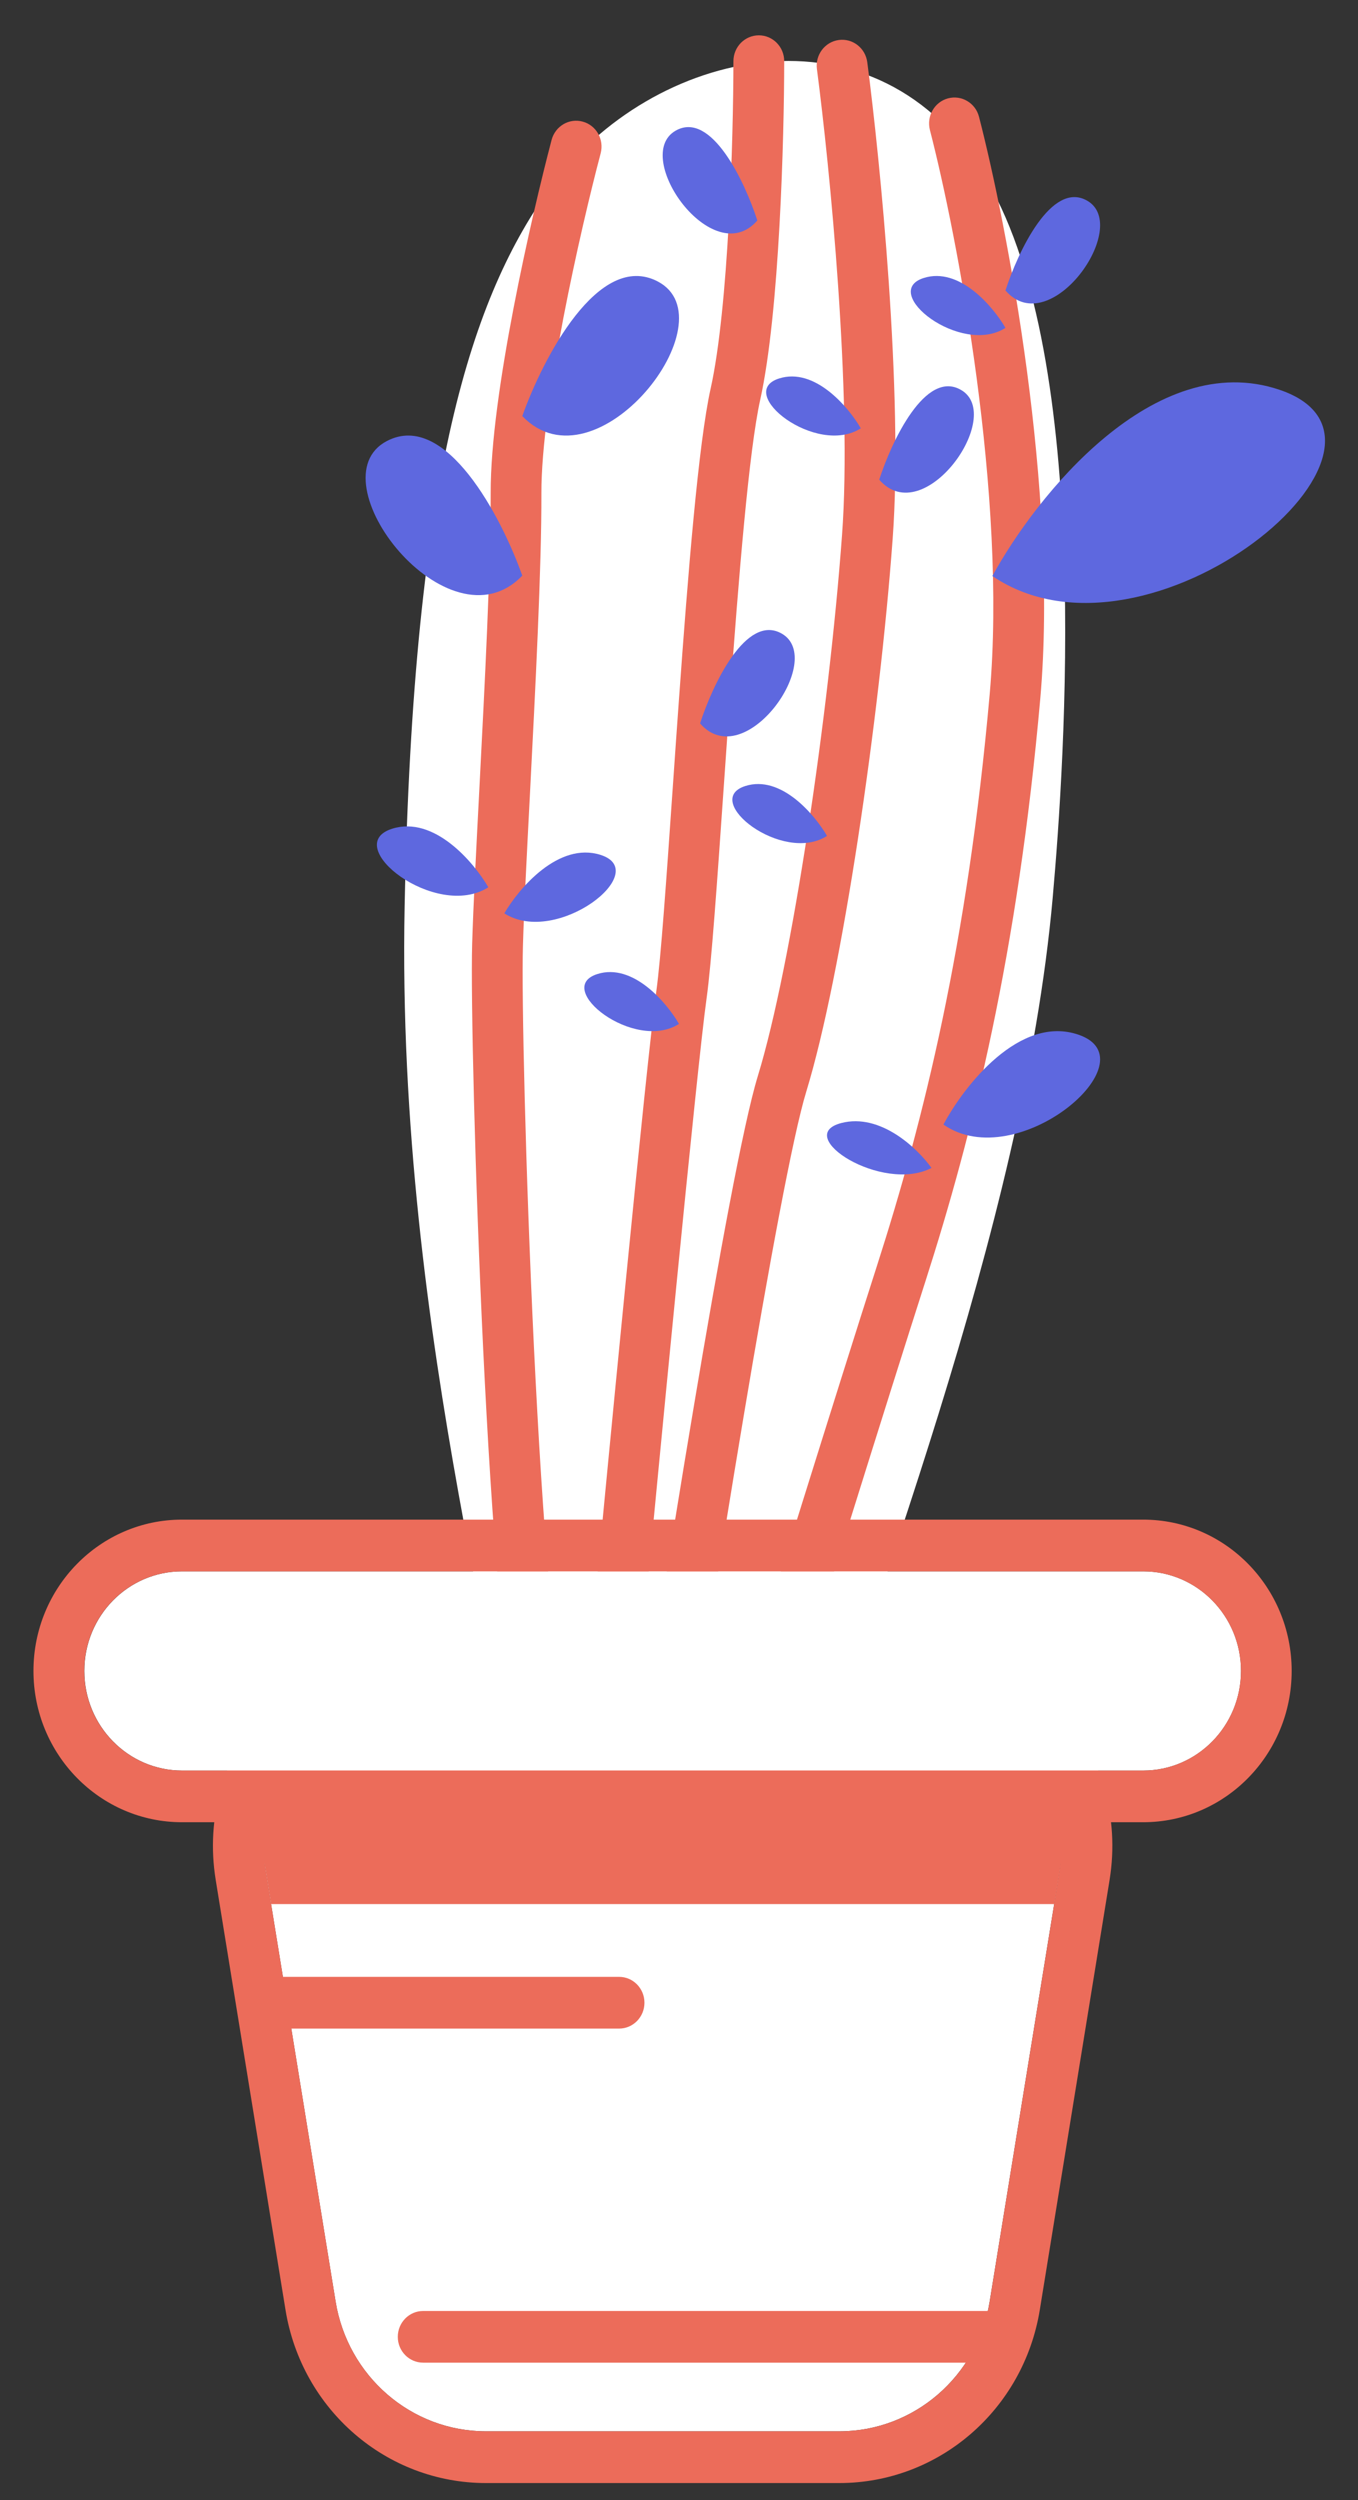 <svg width="25" height="46" viewBox="0 0 25 46" fill="none" xmlns="http://www.w3.org/2000/svg">
<rect x="0" y="0" width="25" height="46" fill="#333333" stroke="none"/>
<path d="M19.379 16.523C18.836 22.61 15.967 29.709 14.498 34.45L9.657 34.512C9.535 31.61 7.288 24.686 7.449 16.675C7.61 8.665 8.694 5.439 10.139 3.441C11.964 0.918 16.154 -0.132 18.179 3.338C20.104 6.637 19.607 13.968 19.379 16.523Z" fill="white"/>
<path fill-rule="evenodd" clip-rule="evenodd" d="M10.728 2.238C10.978 2.306 11.125 2.567 11.058 2.821C10.875 3.513 10.6 4.663 10.371 5.853C10.141 7.052 9.965 8.256 9.967 9.072C9.971 10.442 9.855 12.689 9.756 14.611C9.698 15.731 9.646 16.74 9.627 17.4C9.6 18.297 9.675 21.579 9.83 24.796C9.908 26.401 10.005 27.98 10.118 29.229C10.175 29.854 10.235 30.39 10.298 30.802C10.33 31.008 10.361 31.178 10.392 31.31C10.425 31.449 10.45 31.517 10.461 31.539C10.577 31.774 10.485 32.06 10.255 32.178C10.024 32.297 9.743 32.203 9.626 31.968C9.565 31.844 9.519 31.686 9.482 31.53C9.444 31.365 9.408 31.169 9.375 30.949C9.307 30.508 9.245 29.95 9.187 29.317C9.072 28.049 8.974 26.453 8.896 24.843C8.741 21.627 8.665 18.311 8.692 17.372C8.713 16.665 8.767 15.627 8.826 14.49C8.924 12.595 9.036 10.428 9.033 9.075C9.03 8.158 9.222 6.875 9.454 5.67C9.687 4.456 9.968 3.284 10.155 2.573C10.223 2.32 10.479 2.169 10.728 2.238Z" fill="#EC6C5A"/>
<path fill-rule="evenodd" clip-rule="evenodd" d="M13.97 0.65C14.228 0.65 14.437 0.863 14.437 1.126C14.436 2.516 14.351 5.752 13.995 7.357C13.79 8.279 13.6 10.591 13.432 12.929C13.394 13.46 13.357 13.991 13.322 14.505C13.203 16.216 13.098 17.73 13.008 18.368C12.829 19.647 12.112 27.107 11.774 30.692C11.749 30.954 11.521 31.146 11.264 31.121C11.007 31.096 10.819 30.863 10.843 30.602C11.179 27.034 11.9 19.541 12.083 18.234C12.167 17.632 12.268 16.176 12.386 14.479C12.422 13.956 12.46 13.41 12.5 12.86C12.665 10.56 12.858 8.156 13.083 7.147C13.413 5.662 13.501 2.532 13.502 1.126C13.502 0.863 13.711 0.65 13.97 0.65Z" fill="#EC6C5A"/>
<path fill-rule="evenodd" clip-rule="evenodd" d="M15.441 0.736C15.697 0.701 15.932 0.884 15.966 1.145C16.202 2.945 16.631 7.242 16.433 9.921C16.191 13.215 15.504 17.927 14.843 20.086C14.596 20.891 14.151 23.311 13.69 26.06C13.232 28.789 12.766 31.791 12.477 33.723C12.439 33.982 12.2 34.161 11.945 34.121C11.69 34.082 11.514 33.839 11.553 33.579C11.843 31.644 12.309 28.636 12.769 25.9C13.224 23.183 13.681 20.684 13.95 19.803C14.58 17.748 15.26 13.121 15.501 9.85C15.691 7.278 15.275 3.067 15.039 1.271C15.005 1.01 15.185 0.771 15.441 0.736Z" fill="#EC6C5A"/>
<path fill-rule="evenodd" clip-rule="evenodd" d="M17.452 1.81C17.702 1.743 17.958 1.895 18.023 2.149C18.536 4.133 19.487 9.058 19.151 12.855C18.736 17.537 17.909 20.857 17.037 23.575C16.347 25.723 14.922 30.3 14.295 32.322C14.218 32.572 13.955 32.712 13.709 32.633C13.463 32.553 13.326 32.286 13.404 32.036C14.03 30.015 15.456 25.433 16.148 23.279C17.002 20.621 17.812 17.371 18.22 12.769C18.541 9.139 17.623 4.341 17.119 2.392C17.054 2.137 17.203 1.877 17.452 1.81Z" fill="#EC6C5A"/>
<path d="M4.893 34.435C4.611 32.696 5.929 31.115 7.66 31.115H16.737C18.468 31.115 19.786 32.696 19.504 34.435L18.219 42.347C17.995 43.725 16.824 44.736 15.452 44.736H8.945C7.573 44.736 6.402 43.725 6.178 42.347L4.893 34.435Z" fill="white"/>
<path fill-rule="evenodd" clip-rule="evenodd" d="M7.661 30.163H16.737C19.046 30.163 20.803 32.271 20.427 34.59L19.142 42.502C18.843 44.34 17.282 45.688 15.452 45.688H8.946C7.116 45.688 5.555 44.34 5.256 42.502L3.971 34.59C3.595 32.271 5.352 30.163 7.661 30.163ZM7.661 31.114C5.929 31.114 4.611 32.696 4.894 34.434L6.179 42.347C6.403 43.725 7.573 44.736 8.946 44.736H15.452C16.825 44.736 17.995 43.725 18.219 42.347L19.504 34.434C19.787 32.696 18.469 31.114 16.737 31.114H7.661Z" fill="#EC6C5A"/>
<path d="M20.044 31.115H4.355L4.992 35.035H19.408L20.044 31.115Z" fill="#EC6C5A"/>
<path fill-rule="evenodd" clip-rule="evenodd" d="M4.754 36.85C4.754 36.587 4.963 36.374 5.221 36.374H11.397C11.655 36.374 11.864 36.587 11.864 36.85C11.864 37.113 11.655 37.326 11.397 37.326H5.221C4.963 37.326 4.754 37.113 4.754 36.85Z" fill="#EC6C5A"/>
<path fill-rule="evenodd" clip-rule="evenodd" d="M7.323 42.998C7.323 42.735 7.532 42.522 7.79 42.522H18.383C18.642 42.522 18.851 42.735 18.851 42.998C18.851 43.261 18.642 43.473 18.383 43.473H7.79C7.532 43.473 7.323 43.261 7.323 42.998Z" fill="#EC6C5A"/>
<path d="M1.553 30.745C1.553 29.733 2.359 28.913 3.353 28.913H21.046C22.04 28.913 22.846 29.733 22.846 30.745C22.846 31.757 22.04 32.578 21.046 32.578H3.353C2.359 32.578 1.553 31.757 1.553 30.745Z" fill="white"/>
<path fill-rule="evenodd" clip-rule="evenodd" d="M3.351 27.961H21.044C22.555 27.961 23.779 29.207 23.779 30.745C23.779 32.283 22.555 33.529 21.044 33.529H3.351C1.841 33.529 0.616 32.283 0.616 30.745C0.616 29.207 1.841 27.961 3.351 27.961ZM3.351 28.913C2.357 28.913 1.551 29.733 1.551 30.745C1.551 31.757 2.357 32.578 3.351 32.578H21.044C22.038 32.578 22.845 31.757 22.845 30.745C22.845 29.733 22.038 28.913 21.044 28.913H3.351Z" fill="#EC6C5A"/>
<path d="M18.269 10.599C19.07 9.131 21.25 6.391 23.558 7.173C26.442 8.152 21.154 12.556 18.269 10.599Z" fill="#5E68DF"/>
<path d="M17.368 20.692C17.745 19.984 18.772 18.662 19.859 19.04C21.218 19.512 18.727 21.636 17.368 20.692Z" fill="#5E68DF"/>
<path d="M12.888 13.311C13.116 12.603 13.736 11.282 14.393 11.659C15.214 12.131 13.709 14.255 12.888 13.311Z" fill="#5E68DF"/>
<path d="M16.186 8.826C16.415 8.118 17.035 6.796 17.691 7.174C18.512 7.646 17.007 9.77 16.186 8.826Z" fill="#5E68DF"/>
<path d="M18.51 5.345C18.738 4.637 19.358 3.316 20.015 3.693C20.835 4.165 19.331 6.289 18.51 5.345Z" fill="#5E68DF"/>
<path d="M12.5 18.84C12.272 18.447 11.652 17.713 10.995 17.923C10.174 18.185 11.679 19.365 12.5 18.84Z" fill="#5E68DF"/>
<path d="M15.225 15.381C14.997 14.988 14.377 14.253 13.72 14.463C12.899 14.725 14.404 15.906 15.225 15.381Z" fill="#5E68DF"/>
<path d="M15.847 7.881C15.619 7.488 14.998 6.754 14.342 6.964C13.521 7.226 15.026 8.406 15.847 7.881Z" fill="#5E68DF"/>
<path d="M18.51 6.033C18.282 5.64 17.661 4.905 17.005 5.115C16.184 5.377 17.689 6.558 18.51 6.033Z" fill="#5E68DF"/>
<path d="M13.942 4.057C13.714 3.349 13.094 2.028 12.437 2.405C11.616 2.877 13.121 5.001 13.942 4.057Z" fill="#5E68DF"/>
<path d="M17.148 21.49C16.896 21.136 16.212 20.475 15.487 20.664C14.581 20.9 16.242 21.962 17.148 21.49Z" fill="#5E68DF"/>
<path d="M9.615 10.592C9.238 9.53 8.211 7.548 7.124 8.114C5.765 8.822 8.256 12.008 9.615 10.592Z" fill="#5E68DF"/>
<path d="M9.615 7.656C9.993 6.594 11.02 4.612 12.107 5.178C13.466 5.886 10.974 9.072 9.615 7.656Z" fill="#5E68DF"/>
<path d="M9.284 16.806C9.552 16.345 10.283 15.484 11.056 15.73C12.022 16.037 10.25 17.421 9.284 16.806Z" fill="#5E68DF"/>
<path d="M8.99 16.326C8.722 15.864 7.991 15.003 7.218 15.249C6.252 15.557 8.024 16.941 8.99 16.326Z" fill="#5E68DF"/>
</svg>
